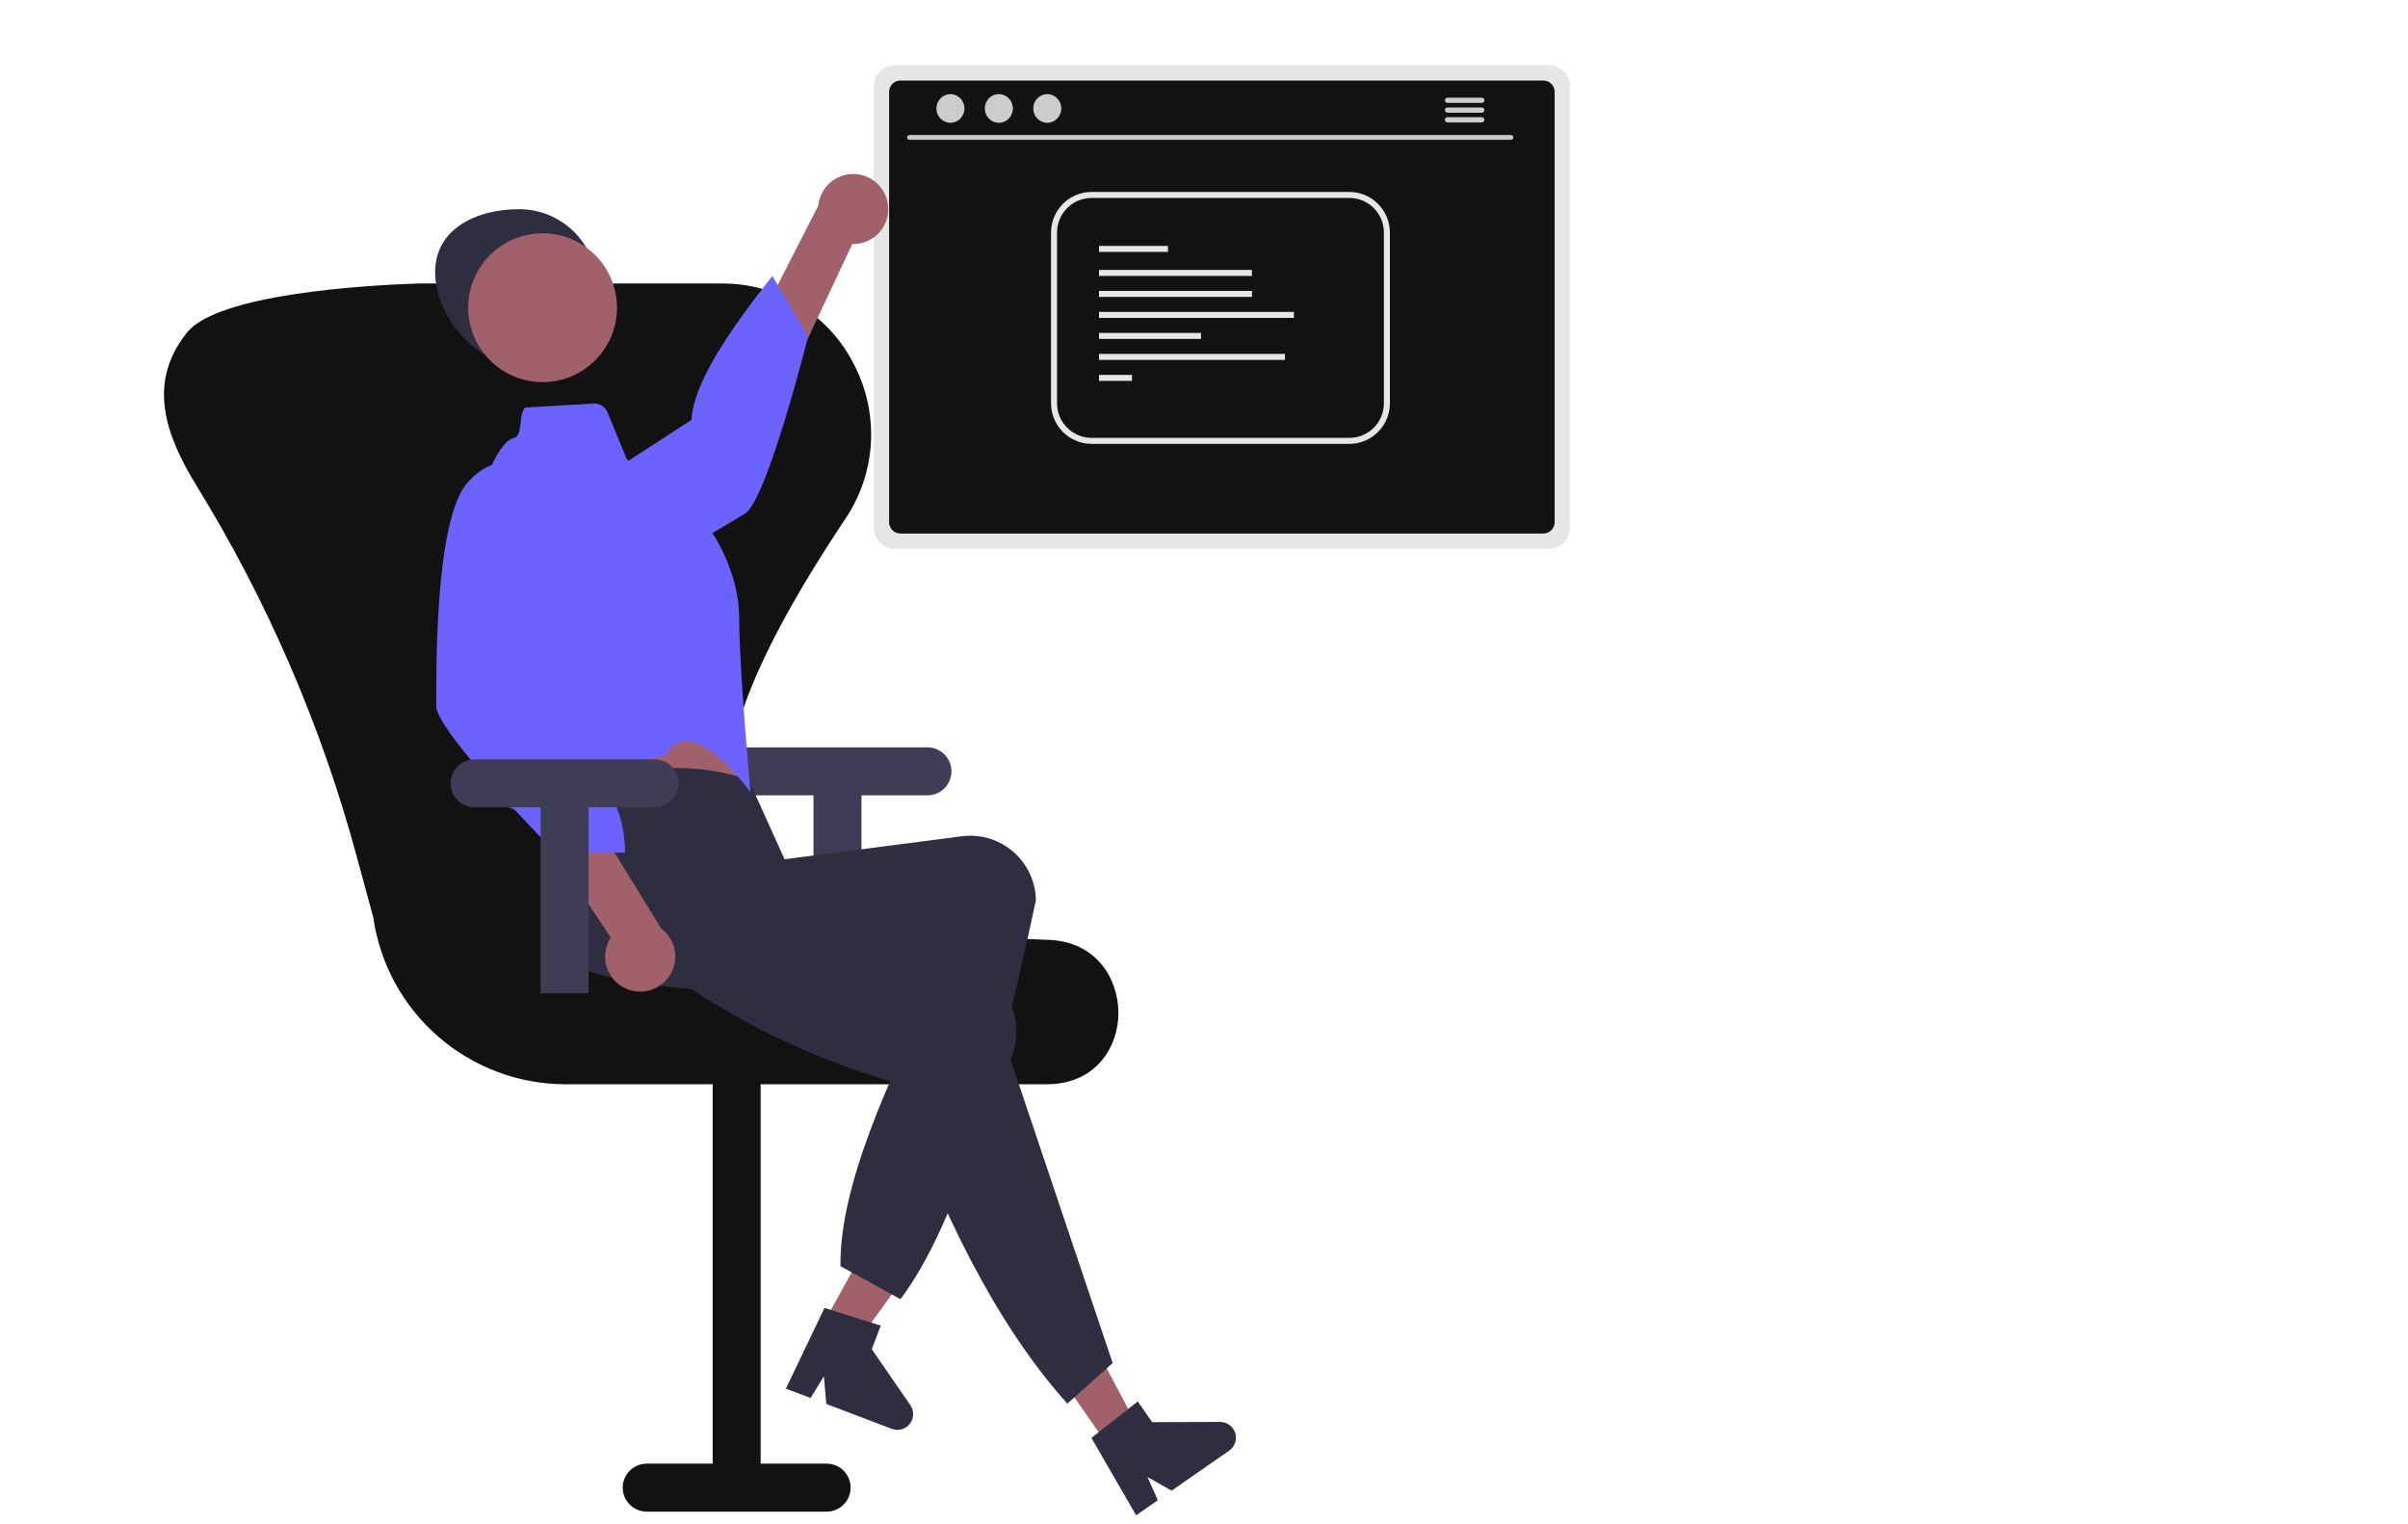 <svg width="803" height="508" viewBox="0 0 803 508" fill="none" xmlns="http://www.w3.org/2000/svg">
<g id="undraw_software_engineer_re_fyew 1">
<path id="Vector" d="M516.478 21.742H298.449C296.576 21.745 294.78 22.49 293.456 23.815C292.131 25.14 291.386 26.935 291.383 28.808V175.935C291.384 177.809 292.13 179.605 293.454 180.93C294.779 182.255 296.575 183 298.449 183.002H516.478C518.352 183 520.148 182.255 521.473 180.93C522.798 179.605 523.543 177.809 523.545 175.935V28.808C523.542 26.935 522.796 25.14 521.471 23.815C520.147 22.49 518.351 21.745 516.478 21.742V21.742Z" fill="#E6E6E6"/>
<path id="Vector_2" d="M514.658 26.846H300.271C299.268 26.848 298.307 27.248 297.598 27.958C296.89 28.668 296.492 29.63 296.492 30.633V174.113C296.493 175.115 296.892 176.075 297.6 176.783C298.309 177.492 299.269 177.89 300.271 177.892H514.658C515.66 177.89 516.62 177.492 517.328 176.783C518.037 176.075 518.436 175.115 518.437 174.113V30.633C518.437 29.63 518.039 28.668 517.331 27.958C516.622 27.248 515.661 26.848 514.658 26.846V26.846Z" fill="#121212"/>
<path id="Vector_3" d="M503.881 46.614H303.28C303.071 46.61 302.873 46.524 302.727 46.374C302.581 46.225 302.499 46.025 302.499 45.816C302.499 45.608 302.581 45.408 302.727 45.258C302.873 45.109 303.071 45.023 303.28 45.019H503.881C504.09 45.023 504.288 45.109 504.434 45.258C504.58 45.408 504.662 45.608 504.662 45.816C504.662 46.025 504.58 46.225 504.434 46.374C504.288 46.524 504.09 46.61 503.881 46.614Z" fill="#CACACA"/>
<path id="Vector_4" d="M316.935 40.946C319.517 40.946 321.61 38.806 321.61 36.166C321.61 33.527 319.517 31.387 316.935 31.387C314.353 31.387 312.26 33.527 312.26 36.166C312.26 38.806 314.353 40.946 316.935 40.946Z" fill="#CCCCCC"/>
<path id="Vector_5" d="M333.085 40.946C335.667 40.946 337.76 38.806 337.76 36.166C337.76 33.527 335.667 31.387 333.085 31.387C330.503 31.387 328.41 33.527 328.41 36.166C328.41 38.806 330.503 40.946 333.085 40.946Z" fill="#CCCCCC"/>
<path id="Vector_6" d="M349.236 40.946C351.818 40.946 353.911 38.806 353.911 36.166C353.911 33.527 351.818 31.387 349.236 31.387C346.654 31.387 344.561 33.527 344.561 36.166C344.561 38.806 346.654 40.946 349.236 40.946Z" fill="#CCCCCC"/>
<path id="Vector_7" d="M494.157 32.572H482.685C482.458 32.576 482.241 32.67 482.082 32.832C481.923 32.995 481.834 33.213 481.834 33.44C481.834 33.668 481.923 33.886 482.082 34.048C482.241 34.211 482.458 34.304 482.685 34.309H494.157C494.385 34.304 494.601 34.211 494.76 34.048C494.92 33.886 495.009 33.668 495.009 33.44C495.009 33.213 494.92 32.995 494.76 32.832C494.601 32.67 494.385 32.576 494.157 32.572V32.572Z" fill="#CCCCCC"/>
<path id="Vector_8" d="M494.157 35.832H482.685C482.458 35.837 482.241 35.931 482.082 36.093C481.923 36.255 481.834 36.474 481.834 36.701C481.834 36.928 481.923 37.147 482.082 37.309C482.241 37.472 482.458 37.565 482.685 37.57H494.157C494.385 37.565 494.601 37.472 494.76 37.309C494.92 37.147 495.009 36.928 495.009 36.701C495.009 36.474 494.92 36.255 494.76 36.093C494.601 35.931 494.385 35.837 494.157 35.832V35.832Z" fill="#CCCCCC"/>
<path id="Vector_9" d="M494.157 39.089H482.685C482.458 39.093 482.241 39.187 482.082 39.349C481.923 39.512 481.834 39.73 481.834 39.958C481.834 40.185 481.923 40.403 482.082 40.566C482.241 40.728 482.458 40.822 482.685 40.826H494.157C494.385 40.822 494.601 40.728 494.76 40.566C494.92 40.403 495.009 40.185 495.009 39.958C495.009 39.73 494.92 39.512 494.76 39.349C494.601 39.187 494.385 39.093 494.157 39.089V39.089Z" fill="#CCCCCC"/>
<path id="Vector_10" d="M309.277 249.18H249.277C247.155 249.18 245.12 250.023 243.62 251.523C242.119 253.024 241.277 255.058 241.277 257.18C241.277 259.302 242.119 261.337 243.62 262.837C245.12 264.337 247.155 265.18 249.277 265.18H271.277V327.18H287.277V265.18H309.277C311.398 265.18 313.433 264.337 314.933 262.837C316.434 261.337 317.277 259.302 317.277 257.18C317.277 255.058 316.434 253.024 314.933 251.523C313.433 250.023 311.398 249.18 309.277 249.18V249.18Z" fill="#3F3D56"/>
<path id="Vector_11" d="M348.878 361.517H188.395C172.837 361.46 157.818 355.808 146.083 345.593C134.348 335.379 126.679 321.283 124.478 305.881L118.798 284.986C107.04 241.685 89.13 200.296 65.616 162.083C54.869 144.629 49.337 127.734 61.901 111.467C62.008 111.329 62.114 111.192 62.217 111.058C72.294 97.942 122.451 95.102 138.802 94.55C139.448 94.528 140.097 94.517 140.748 94.517H240.567C241.218 94.517 241.866 94.528 242.511 94.55C251.326 94.807 259.906 97.445 267.343 102.185C274.779 106.925 280.793 113.589 284.748 121.471C288.967 129.518 290.93 138.557 290.427 147.63C289.924 156.702 286.975 165.469 281.892 173.001C246.828 225.671 236.093 258.698 247.084 280.086C257.715 300.773 290.304 311.35 349.642 313.371C365.588 313.914 372.907 326.331 372.958 337.637C373.008 348.652 365.972 360.813 350.405 361.485C349.9 361.506 349.39 361.517 348.878 361.517Z" fill="#121212"/>
<path id="Vector_12" d="M215.657 504.017H275.657C277.779 504.017 279.814 503.174 281.314 501.674C282.814 500.174 283.657 498.139 283.657 496.017C283.657 493.895 282.814 491.86 281.314 490.36C279.814 488.86 277.779 488.017 275.657 488.017H253.657V353.017H237.657V488.017H215.657C213.535 488.017 211.501 488.86 210 490.36C208.5 491.86 207.657 493.895 207.657 496.017C207.657 498.139 208.5 500.174 210 501.674C211.501 503.174 213.535 504.017 215.657 504.017Z" fill="#121212"/>
<path id="Vector_13" d="M269.963 449.592L280.299 455.206L307.661 417.375L292.405 409.088L269.963 449.592Z" fill="#A0616A"/>
<path id="Vector_14" d="M274.938 436.111L293.702 441.987L290.716 449.848L303.583 468.522C304.218 469.445 304.542 470.546 304.508 471.666C304.473 472.785 304.082 473.864 303.39 474.746C302.699 475.627 301.744 476.264 300.665 476.564C299.585 476.864 298.439 476.811 297.392 476.413L275.548 468.115L274.737 458.908L270.313 466.125L262.077 462.996L274.938 436.111Z" fill="#2F2E41"/>
<path id="Vector_15" d="M296.078 68.076C296.323 69.756 296.197 71.469 295.708 73.095C295.22 74.721 294.38 76.221 293.249 77.487C292.119 78.754 290.724 79.757 289.163 80.426C287.603 81.095 285.915 81.414 284.217 81.361L244.366 166.156L231.867 148.726L272.891 68.545C273.171 65.7 274.484 63.056 276.582 61.115C278.681 59.173 281.418 58.069 284.276 58.011C287.134 57.953 289.914 58.946 292.09 60.801C294.265 62.656 295.684 65.244 296.078 68.076V68.076Z" fill="#A0616A"/>
<path id="Vector_16" d="M163.829 183.301C163.829 183.301 162.761 198.114 179.514 201.02C196.267 203.925 241.053 175.605 248.408 171.256C255.763 166.907 269.47 112.195 269.47 112.195L257.55 92.034C242.832 110.651 231.275 127.818 230.573 140.004L163.829 183.301Z" fill="#6C63FF"/>
<path id="Vector_17" d="M183.169 234.327L186.787 249.873C186.787 249.873 186.823 264.208 189.362 266.851C191.883 269.482 247.317 264.2 247.317 264.2C247.317 264.2 241.44 241.1 241.518 223.622L183.169 234.327Z" fill="#A0616A"/>
<path id="Vector_18" d="M300.277 433.18L280.277 422.18C279.896 396.155 295.55 360.937 314.116 324.048C272.593 331.189 233.42 333.477 199.537 324.838C193.974 323.369 189.213 319.77 186.282 314.82C183.352 309.869 182.486 303.964 183.874 298.38C184.006 297.832 184.158 297.29 184.332 296.753C188.387 284.381 179.294 276.625 187.657 263.017C209.654 255.505 230.549 253.383 249.657 260.017L261.63 286.488L320.972 278.809C323.839 278.467 326.746 278.695 329.524 279.48C332.303 280.266 334.898 281.594 337.161 283.387C339.424 285.181 341.31 287.405 342.709 289.93C344.109 292.456 344.995 295.233 345.316 298.103C345.395 298.747 345.448 299.394 345.472 300.043C333.473 356.296 320.018 406.912 300.277 433.18Z" fill="#2F2E41"/>
<path id="Vector_19" d="M175.114 135.904L197.975 134.554C198.939 134.497 199.897 134.743 200.715 135.256C201.533 135.769 202.171 136.525 202.539 137.418L208.999 153.079L235.849 175.271C235.849 175.271 246.48 188.799 246.505 206.27C246.53 223.742 250.277 264.18 250.277 264.18C250.277 264.18 234.762 242.342 225.185 248.15C223.556 249.138 222.983 251.159 221.277 252.18C220.425 252.69 218.459 252.194 217.599 252.705C204.403 260.538 190.641 268.191 189.355 266.849C186.831 264.215 183.768 250.752 183.768 250.752L162.842 173.865C161.707 169.819 161.482 165.573 162.182 161.43C162.882 157.287 164.49 153.351 166.891 149.903C168.353 147.844 169.885 146.313 171.308 146.06C174.505 145.379 172.804 138.216 175.114 135.904Z" fill="#6C63FF"/>
<path id="Vector_20" d="M369.583 482.16L379.233 475.451L357.372 434.207L343.13 444.109L369.583 482.16Z" fill="#A0616A"/>
<path id="Vector_21" d="M371.042 454.486L355.918 468.005C331.87 441.209 313.691 403.629 298.285 360.952C257.919 349.13 227.478 330.064 200.903 307.425C191.887 299.797 185.129 289.997 192.818 280.704C193.178 280.27 193.553 279.85 193.944 279.444C203.022 270.114 226.045 271.892 239.529 263.344L269.65 295.541L267.755 304.172L324.333 323.337C327.055 324.291 329.561 325.775 331.707 327.702C333.853 329.63 335.596 331.963 336.836 334.568C338.076 337.173 338.788 339.997 338.931 342.878C339.073 345.759 338.644 348.64 337.668 351.354C337.456 351.968 337.218 352.572 336.955 353.166L371.042 454.486Z" fill="#2F2E41"/>
<path id="Vector_22" d="M363.957 479.44L379.404 467.275L384.204 474.18L406.882 474.111C408.002 474.108 409.094 474.462 409.998 475.123C410.902 475.784 411.572 476.717 411.908 477.785C412.245 478.853 412.231 480.001 411.87 481.061C411.508 482.121 410.816 483.038 409.897 483.677L390.71 497.015L382.655 492.484L386.111 500.211L378.877 505.24L363.957 479.44Z" fill="#2F2E41"/>
<path id="Vector_23" d="M208.872 329.673C207.309 329.01 205.911 328.011 204.775 326.749C203.64 325.487 202.795 323.991 202.3 322.367C201.805 320.742 201.672 319.029 201.911 317.348C202.15 315.667 202.754 314.059 203.682 312.637L151.928 234.535L173.314 232.909L220.516 309.616C222.802 311.333 224.379 313.828 224.948 316.63C225.517 319.431 225.038 322.344 223.603 324.816C222.168 327.289 219.875 329.149 217.16 330.044C214.445 330.939 211.496 330.807 208.872 329.673V329.673Z" fill="#A0616A"/>
<path id="Vector_24" d="M179.115 156.811C179.115 156.811 167.012 148.203 155.826 161.009C144.641 173.815 145.575 226.796 145.47 235.339C145.437 238.015 149.3 243.788 154.623 250.456C157.012 253.45 159.696 256.624 162.454 259.779C164.049 261.605 162.674 265.406 164.277 267.18C165.87 268.945 170.441 268.685 171.956 270.323C179.15 278.098 184.995 284.017 184.995 284.017L208.415 284.305C208.679 266.895 196.757 251.354 181.439 236.335L179.115 156.811Z" fill="#6C63FF"/>
<path id="Vector_25" d="M218.277 253.18H158.277C156.155 253.18 154.12 254.023 152.62 255.523C151.119 257.024 150.277 259.058 150.277 261.18C150.277 263.302 151.119 265.337 152.62 266.837C154.12 268.337 156.155 269.18 158.277 269.18H180.277V331.18H196.277V269.18H218.277C220.398 269.18 222.433 268.337 223.933 266.837C225.434 265.337 226.277 263.302 226.277 261.18C226.277 259.058 225.434 257.024 223.933 255.523C222.433 254.023 220.398 253.18 218.277 253.18V253.18Z" fill="#3F3D56"/>
<path id="Vector_26" d="M199.105 95.742C199.105 102.638 196.366 109.251 191.49 114.127C186.614 119.003 180.001 121.742 173.105 121.742C158.746 121.742 145.105 105.101 145.105 90.742C145.105 76.382 158.746 69.742 173.105 69.742C180.001 69.742 186.614 72.481 191.49 77.357C196.366 82.233 199.105 88.846 199.105 95.742V95.742Z" fill="#2F2E41"/>
<path id="Vector_27" d="M185.917 126.9C199.339 124.154 207.993 111.047 205.246 97.626C202.5 84.204 189.394 75.55 175.972 78.297C162.551 81.043 153.897 94.15 156.643 107.571C159.389 120.992 172.496 129.646 185.917 126.9Z" fill="#A0616A"/>
<path id="Vector_28" d="M449.968 148H364.015C360.43 147.996 356.992 146.57 354.457 144.035C351.922 141.499 350.496 138.062 350.492 134.477V77.523C350.496 73.938 351.922 70.501 354.457 67.965C356.992 65.43 360.43 64.004 364.015 64H449.968C453.554 64.004 456.991 65.43 459.526 67.965C462.061 70.501 463.488 73.938 463.492 77.523V134.477C463.488 138.062 462.061 141.499 459.526 144.035C456.991 146.57 453.553 147.996 449.968 148ZM364.015 66C360.96 66.004 358.031 67.219 355.87 69.379C353.71 71.539 352.495 74.468 352.492 77.523V134.477C352.495 137.532 353.71 140.461 355.871 142.621C358.031 144.781 360.96 145.997 364.015 146H449.968C453.023 145.997 455.952 144.781 458.113 142.621C460.273 140.461 461.488 137.532 461.492 134.477V77.523C461.488 74.468 460.273 71.539 458.113 69.379C455.952 67.219 453.023 66.004 449.968 66H364.015Z" fill="#E6E6E6"/>
<path id="Vector_29" d="M389.483 82H366.491V84H389.483V82Z" fill="#E6E6E6"/>
<path id="Vector_30" d="M417.491 90H366.491V92H417.491V90Z" fill="#E6E6E6"/>
<path id="Vector_31" d="M417.491 97H366.491V99H417.491V97Z" fill="#E6E6E6"/>
<path id="Vector_32" d="M431.491 104H366.491V106H431.491V104Z" fill="#E6E6E6"/>
<path id="Vector_33" d="M400.491 111H366.491V113H400.491V111Z" fill="#E6E6E6"/>
<path id="Vector_34" d="M428.491 118H366.491V120H428.491V118Z" fill="#E6E6E6"/>
<path id="Vector_35" d="M377.491 125H366.491V127H377.491V125Z" fill="#E6E6E6"/>
</g>
</svg>
